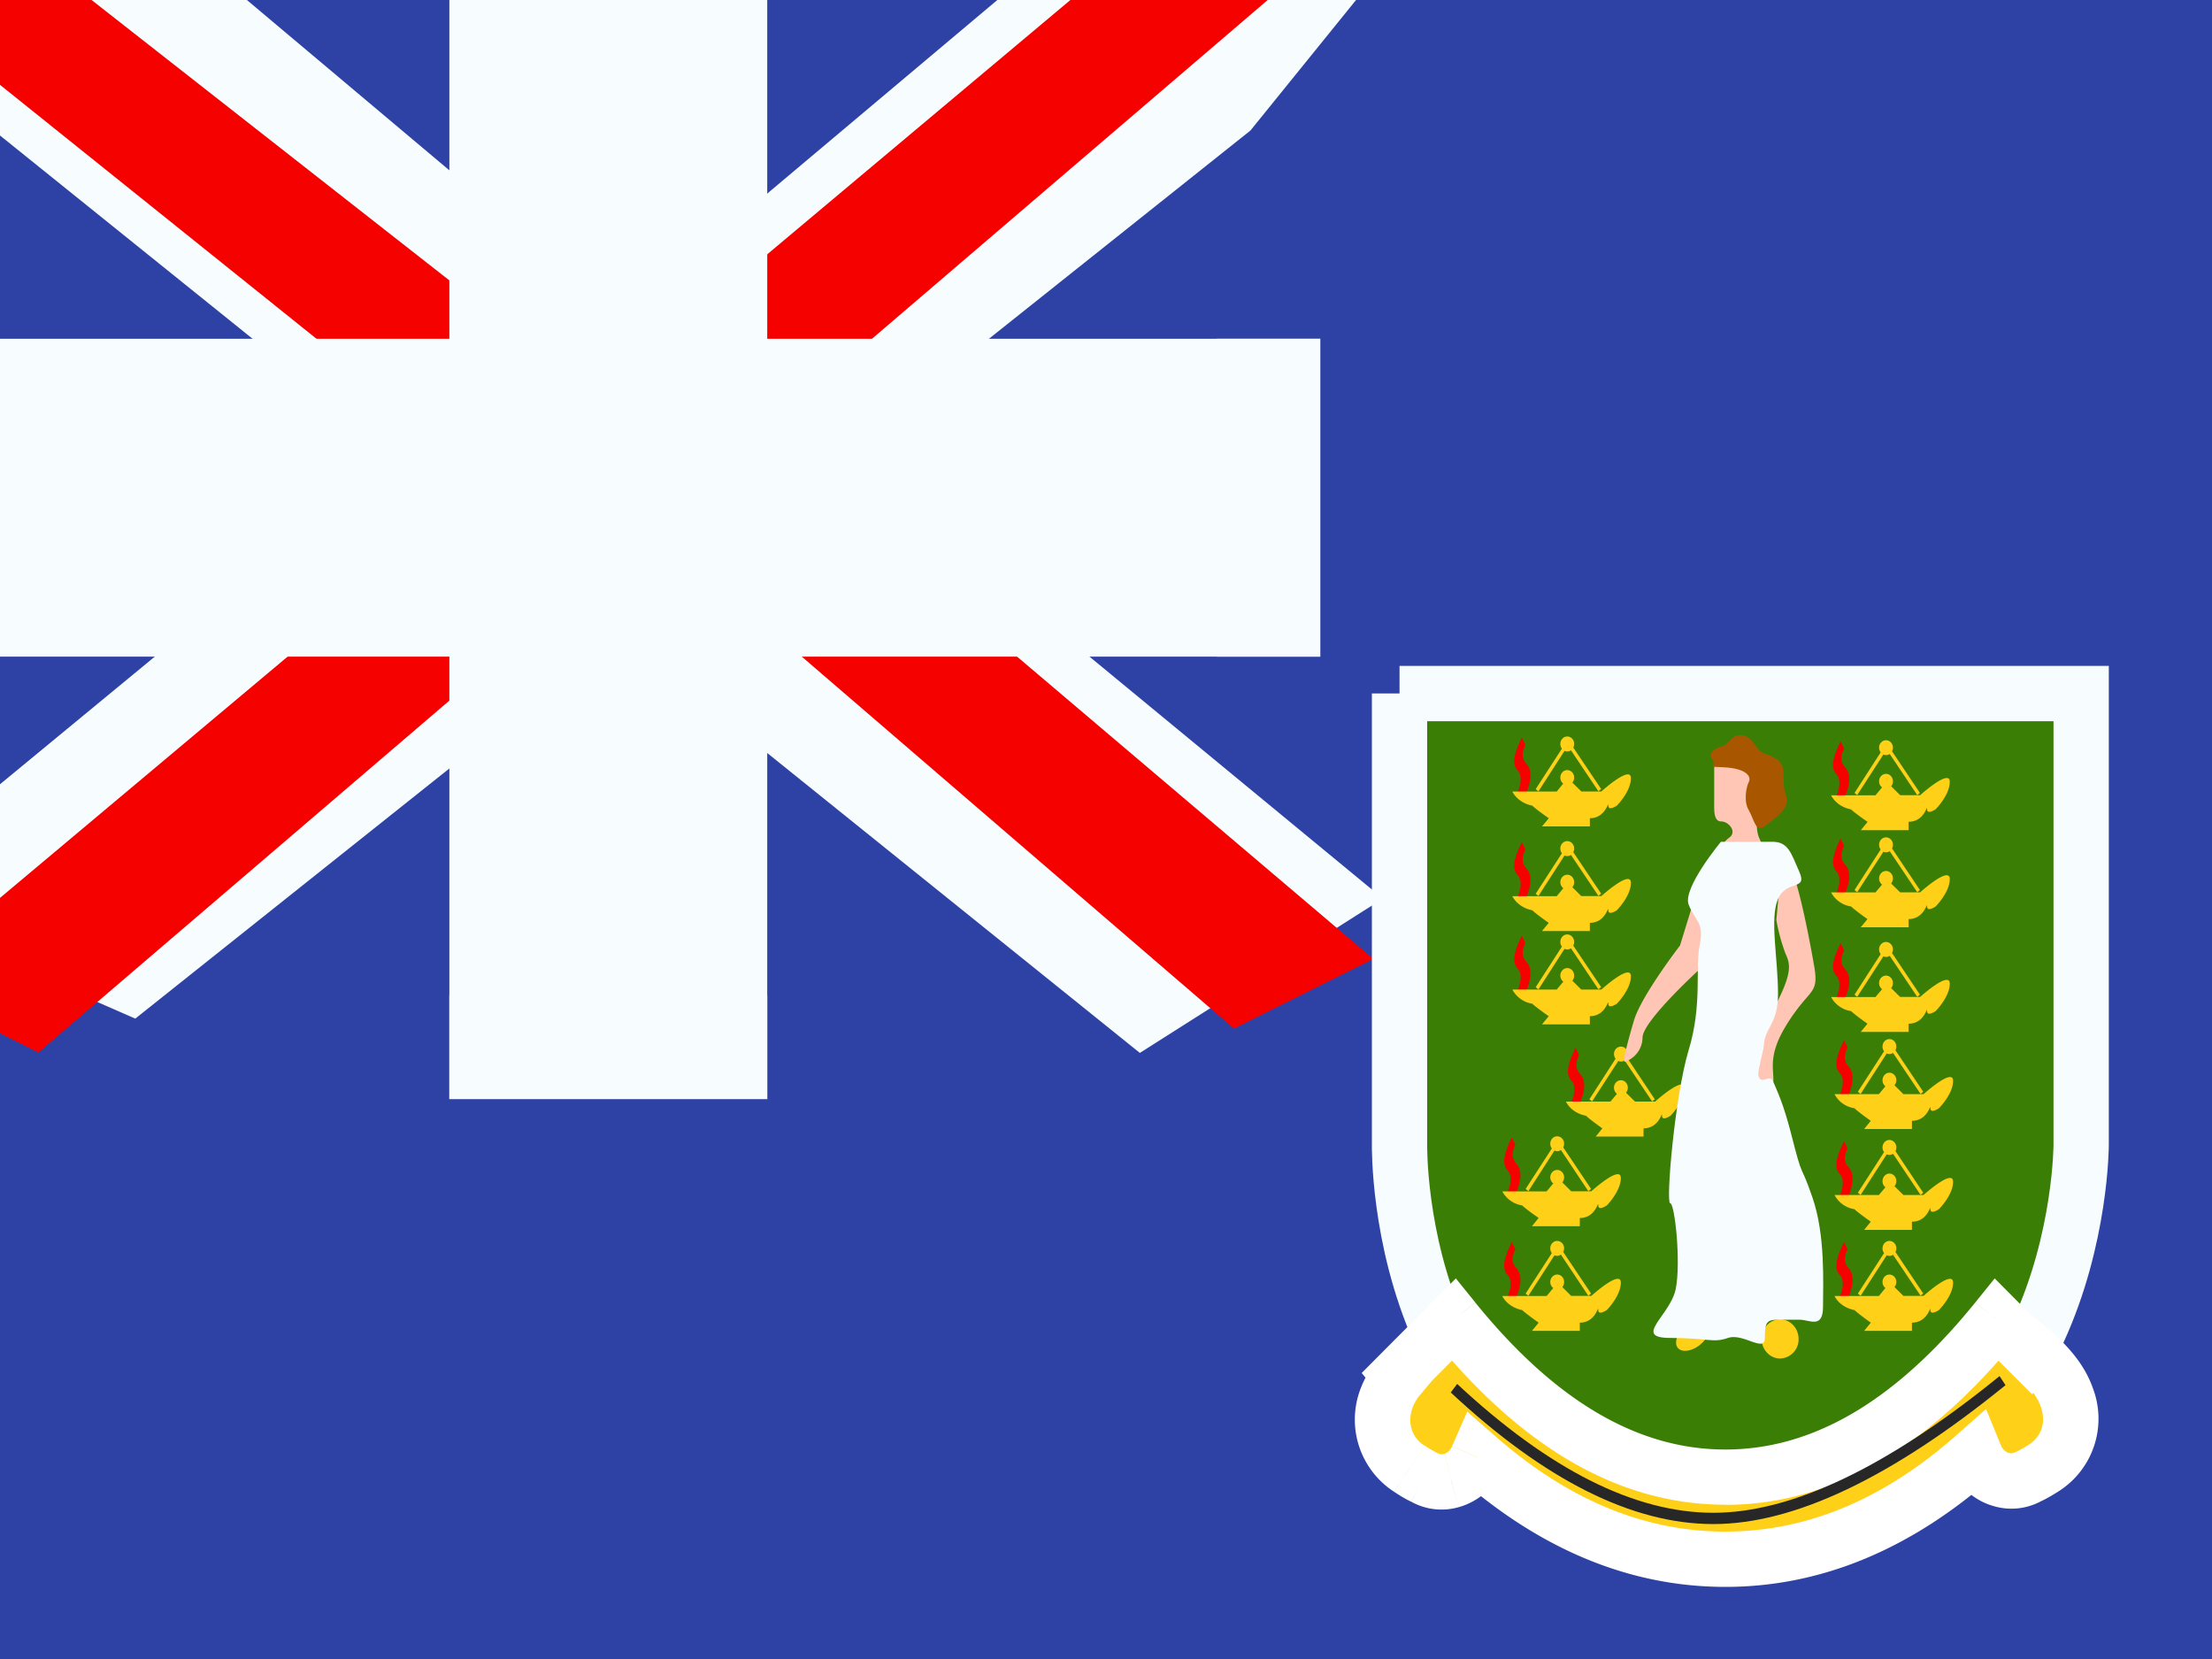 <svg xmlns="http://www.w3.org/2000/svg" width="20" height="15" fill="none">
    <rect width="100%" height="100%" fill="#333333" stroke="none"/>
    <g mask="url(#VG_-_Virgin_Islands_(British)__a)">
        <path fill="#2E42A5" fill-rule="evenodd" d="M0 0v15h20V0H0z" clip-rule="evenodd"/>
        <g mask="url(#VG_-_Virgin_Islands_(British)__b)">
            <path fill="#2E42A5" d="M0 0h11v9H0z"/>
            <g mask="url(#VG_-_Virgin_Islands_(British)__c)">
                <path fill="#F7FCFF"
                      d="M-1.253 8.125 1.223 9.21l10.083-8.03 1.306-1.614-2.647-.363-4.113 3.46-3.31 2.332-3.795 3.129z"/>
                <path fill="#F50100" d="m-.914 8.886 1.261.63L12.143-.583h-1.77L-.915 8.886z"/>
                <path fill="#F7FCFF"
                      d="M12.503 8.125 10.306 9.52-.056 1.18-1.362-.434l2.647-.363 4.113 3.46 3.31 2.332 3.795 3.129z"/>
                <path fill="#F50100"
                      d="m12.418 8.67-1.261.63-5.023-4.323-1.489-.483-6.133-4.921H.283l6.13 4.804 1.628.58 4.377 3.714z"/>
                <path fill="#F50100" fill-rule="evenodd" d="M6 0H5v4H0v1h5v4h1V5h5V4H6V0z" clip-rule="evenodd"/>
                <path fill="#F7FCFF"
                      d="M5 0v-.938h-.938V0H5zm1 0h.938v-.938H6V0zM5 4v.938h.938V4H5zM0 4v-.938h-.938V4H0zm0 1h-.938v.938H0V5zm5 0h.938v-.938H5V5zm0 4h-.938v.938H5V9zm1 0v.938h.938V9H6zm0-4v-.938h-.938V5H6zm5 0v.938h.938V5H11zm0-1h.938v-.938H11V4zM6 4h-.938v.938H6V4zM5 .937h1V-.938H5V.938zM5.938 4V0H4.063v4h1.875zM0 4.938h5V3.063H0v1.874zM.938 5V4H-.938v1H.938zM5 4.062H0v1.875h5V4.063zM5.938 9V5H4.063v4h1.875zM6 8.062H5v1.876h1V8.062zM5.062 5v4h1.875V5H5.063zM11 4.062H6v1.875h5V4.063zM10.062 4v1h1.876V4h-1.876zM6 4.938h5V3.063H6v1.874zM5.062 0v4h1.875V0H5.063z"
                      mask="url(#VG_-_Virgin_Islands_(British)__d)"/>
            </g>
            <path fill="#3B7E05" fill-rule="evenodd" stroke="#F7FCFF" stroke-width=".5"
                  d="M12.654 6.27v4.081s-.06 3.376 3.051 3.376c3.112 0 3.112-3.376 3.112-3.376v-4.08h-6.163z"
                  clip-rule="evenodd"/>
            <path fill="#FFD018" fill-rule="evenodd"
                  d="m12.648 12.43.496-.497c.775.957 1.59 1.422 2.456 1.422.866 0 1.68-.465 2.454-1.422l.282.283.012-.018c.173.146.286.283.341.441a.527.527 0 0 1-.215.637 1.204 1.204 0 0 1-.129.073.326.326 0 0 1-.253.028.363.363 0 0 1-.233-.217c-.703.622-1.458.938-2.259.938-.794 0-1.543-.31-2.242-.922a.362.362 0 0 1-.236.21.326.326 0 0 1-.253-.032 1.214 1.214 0 0 1-.127-.075.527.527 0 0 1-.204-.64.66.66 0 0 1 .12-.198.475.475 0 0 1-.01-.01z"
                  clip-rule="evenodd"/>
            <path fill="#fff"
                  d="m13.144 11.933.194-.158-.175-.216-.196.197.177.177zm-.496.497-.177-.176-.159.16.142.174.194-.158zm5.406-.497.177-.177-.196-.197-.175.217.194.157zm.282.283-.177.176.215.215.17-.251-.208-.14zm.012-.018.162-.19-.213-.18-.156.23.207.14zm.341.441.236-.082-.236.082zm-.215.637.134.211-.134-.211zm-.129.073-.105-.227.105.227zm-.253.028.068-.24-.068.24zm-.233-.217.231-.095-.133-.325-.264.233.166.187zm-4.5.016.164-.188-.257-.225-.137.313.23.1zm-.237.21-.064-.241.064.242zm-.253-.032-.109.225.11-.225zm-.127-.075-.137.21.136-.21zm-.204-.64-.235-.086.235.086zm.12-.198.19.161.133-.158-.13-.16-.194.157zm.309-.685-.496.498.354.353.496-.498-.354-.353zm2.633 1.35c-.764 0-1.515-.408-2.262-1.33l-.388.314c.802.991 1.682 1.515 2.65 1.515v-.5zm2.26-1.33c-.746.922-1.496 1.33-2.26 1.33v.5c.968 0 1.847-.525 2.649-1.516l-.39-.314zm.653.263-.282-.283-.354.354.282.282.354-.353zm-.372.02-.012.017.414.28.012-.018-.414-.28zm.784.498c-.076-.22-.228-.391-.415-.55l-.323.382c.157.134.232.235.266.332l.472-.164zm-.317.93a.777.777 0 0 0 .317-.93l-.472.164c.051.148-.002.274-.112.343l.267.423zm-.157.088c.05-.023.101-.053.157-.088l-.267-.423a.952.952 0 0 1-.101.058l.21.453zm-.427.042a.564.564 0 0 0 .427-.042l-.211-.453a.193.193 0 0 1-.05.018c-.002 0-.009.002-.03-.004l-.136.481zm-.396-.362c.07.174.213.31.396.362l.136-.48a.12.12 0 0 1-.07-.072l-.462.19zM15.6 14.348c.873 0 1.685-.346 2.425-1l-.332-.375c-.666.59-1.364.875-2.093.875v.5zm-2.406-.984c.735.644 1.54.984 2.406.984v-.5c-.723 0-1.415-.28-2.077-.86l-.33.376zm-.008.264a.613.613 0 0 0 .401-.351l-.458-.2c-.019.042-.048.062-.07.068l.127.483zm-.426-.05a.565.565 0 0 0 .426.05l-.128-.483c-.021.005-.028.004-.03.004a.193.193 0 0 1-.05-.02l-.218.45zm-.155-.09c.054.036.105.067.155.09l.219-.449a.955.955 0 0 1-.1-.06l-.274.42zm-.302-.935a.777.777 0 0 0 .302.935l.273-.418c-.108-.071-.159-.198-.105-.346l-.47-.171zm.163-.272a.91.91 0 0 0-.163.272l.47.171a.413.413 0 0 1 .075-.122l-.382-.321zm-.012.307.01.011.387-.315a.442.442 0 0 1-.009-.01l-.388.314z"/>
            <path fill="#F50100" fill-rule="evenodd"
                  d="m13.722 7.163.07.025c.057-.13.066-.229 0-.292l-.002-.003c-.015-.024-.043-.067.002-.159l-.032-.065c-.065.132-.094.228-.043.292l.002.004.003.002c.03.027.042.1 0 .196zm0 .946.07.025c.057-.13.066-.229 0-.292l-.002-.003c-.015-.024-.043-.067.002-.159l-.032-.065c-.065.132-.094.228-.043.292l.002.004.003.002c.03.027.042.1 0 .196zm.07.87-.07-.026c.042-.095.03-.169 0-.195l-.003-.003-.002-.003c-.05-.065-.022-.16.043-.293l.032.066c-.045.091-.017.134-.002.158l.002.003c.066.064.057.163 0 .293zm.416.988.07.025c.056-.13.066-.229 0-.292l-.003-.003c-.015-.024-.042-.067.002-.159l-.031-.065c-.065.132-.094.228-.044.292l.003.004.003.002c.03.027.041.1 0 .196zm-.507.836-.07-.026c.042-.095.03-.168 0-.195l-.003-.003-.002-.003c-.05-.064-.022-.16.043-.292l.032.065c-.045.092-.017.134-.002.159l.002.003c.066.063.057.162 0 .292zm-.07.92.07.026c.057-.13.066-.229 0-.293l-.002-.002c-.015-.025-.043-.067.002-.159l-.032-.065c-.065.132-.094.228-.043.292l.002.003.003.003c.03.027.042.1 0 .195zm3.073.026-.069-.026c.042-.095.03-.168 0-.195l-.003-.003-.003-.003c-.05-.064-.021-.16.044-.292l.032.065c-.045.092-.018.134-.002.159l.002.002c.066.064.056.163 0 .293zm-.069-.938.07.026c.056-.13.066-.23 0-.293l-.002-.003c-.016-.024-.043-.067.002-.158l-.032-.065c-.065.132-.094.228-.044.292l.003.003.003.003c.03.026.042.1 0 .195zm.07-.886-.07-.026c.042-.095.03-.169 0-.195l-.003-.003-.003-.003c-.05-.065-.021-.16.044-.293l.032.066c-.045.091-.018.134-.002.158l.002.003c.066.064.056.163 0 .293zm-.1-.904.07.025c.056-.13.065-.229 0-.292l-.003-.003c-.015-.024-.043-.067.002-.159l-.032-.065c-.064.132-.094.228-.043.292l.003.004.003.002c.029.027.041.1 0 .196zm.07-.92-.07-.026c.041-.095.029-.17 0-.195l-.003-.003-.003-.003c-.05-.065-.021-.16.043-.293l.032.065c-.044.092-.017.135-.002.159l.002.003c.066.063.057.162 0 .292zm-.07-.905.07.026c.056-.13.065-.229 0-.293l-.003-.003c-.015-.024-.043-.066.002-.158l-.032-.065c-.064.132-.094.228-.043.292l.003.003.003.003c.029.027.041.1 0 .195z"
                  clip-rule="evenodd"/>
            <path fill="#FFD018" fill-rule="evenodd"
                  d="M14.225 6.76a.072.072 0 0 0 .008-.034c0-.037-.028-.067-.063-.067-.034 0-.062.03-.062.067 0 .016.005.031.014.043l-.237.366.025.02.236-.366a.058.058 0 0 0 .058-.005l.248.37.025-.02-.252-.375zm-.008.316a.07.07 0 0 0 .016-.046c0-.037-.028-.067-.063-.067-.034 0-.062.03-.062.067 0 .023.01.043.026.055l-.059.072h-.401s.044.1.18.127c.042.04.15.114.15.114l-.062.074h.433v-.074c.106-.001.145-.084.16-.114.005-.012.007-.016.007 0 0 .053.077 0 .077 0s.127-.127.127-.248c0-.122-.267.12-.267.12h-.181l-.081-.08zm-.543 1.027h.401l.06-.072a.07.07 0 0 1-.027-.055c0-.037.028-.067.063-.067.034 0 .062.03.062.067a.07.07 0 0 1-.016.046l.08.08h.182s.267-.242.267-.12c0 .12-.127.248-.127.248s-.077.053-.077 0c0-.016-.002-.012-.008 0-.014.03-.053.113-.159.114v.074h-.433l.061-.074s-.107-.074-.149-.114c-.136-.027-.18-.127-.18-.127zm.551-.398a.072.072 0 0 0 .008-.033c0-.037-.028-.067-.063-.067-.034 0-.062.03-.062.067 0 .016.005.031.014.043l-.237.366.025.02.236-.366a.058.058 0 0 0 .058-.005l.248.37.025-.02-.252-.375zm-.551 1.242h.401l.06-.071a.07.07 0 0 1-.027-.055c0-.037.028-.068.063-.068.034 0 .062.03.062.068a.07.07 0 0 1-.016.046l.08.08h.182s.267-.242.267-.12c0 .12-.127.248-.127.248s-.077.053-.077 0c0-.016-.002-.013-.008 0-.014.03-.053.112-.159.113v.074h-.433l.061-.074s-.107-.074-.149-.113a.248.248 0 0 1-.18-.128zm.551-.397a.072.072 0 0 0 .008-.033c0-.037-.028-.068-.063-.068-.034 0-.062.03-.062.068 0 .016.005.03.014.042l-.237.367.025.02.236-.367a.058.058 0 0 0 .058-.005l.248.371.025-.02-.252-.375zm-.066 1.41h.402l.059-.07a.07.07 0 0 1-.027-.056c0-.037.028-.067.063-.067.034 0 .062.03.062.067a.07.07 0 0 1-.016.046l.081.08h.182s.267-.242.267-.12c0 .12-.128.248-.128.248s-.077.053-.077 0c0-.015-.001-.012-.007 0-.014.03-.054.113-.16.114v.074h-.432l.06-.074s-.106-.074-.148-.114c-.137-.026-.181-.127-.181-.127zm.552-.397a.072.072 0 0 0 .007-.033c0-.037-.027-.067-.062-.067s-.063.03-.063.067c0 .016.006.031.014.043l-.236.366.024.02.237-.366a.058.058 0 0 0 .057-.005l.249.371.024-.02-.251-.376zm-1.128 1.209h.401l.06-.072a.07.07 0 0 1-.027-.055c0-.037.028-.067.063-.067.034 0 .062.03.062.067a.07.07 0 0 1-.016.046l.08.08h.182s.267-.242.267-.12c0 .12-.127.248-.127.248s-.077.053-.077 0c0-.016-.002-.012-.008 0-.014.03-.053.113-.159.114v.074h-.433l.061-.075s-.107-.073-.149-.113a.248.248 0 0 1-.18-.127zm.551-.398a.072.072 0 0 0 .008-.033c0-.037-.028-.067-.063-.067-.034 0-.062.03-.062.067 0 .016.005.031.014.043l-.237.366.025.02.236-.367a.058.058 0 0 0 .058-.005l.248.372.025-.02-.252-.376zm-.551 1.344h.401l.06-.072a.07.07 0 0 1-.027-.055c0-.037.028-.067.063-.067.034 0 .062.03.062.067a.07.07 0 0 1-.016.046l.08.08h.182s.267-.242.267-.12c0 .12-.127.248-.127.248s-.077.053-.077 0c0-.016-.002-.013-.008 0-.014.03-.053.113-.159.114v.074h-.433l.061-.074s-.107-.075-.149-.114c-.136-.027-.18-.127-.18-.127zm.551-.398a.072.072 0 0 0 .008-.033c0-.037-.028-.067-.063-.067-.034 0-.062.03-.062.067 0 .016.005.031.014.043l-.237.366.025.02.236-.366a.06.06 0 0 0 .058-.006l.248.372.025-.02-.252-.376zm2.452.398h.402l.059-.072a.07.07 0 0 1-.026-.055c0-.037.028-.067.062-.067.035 0 .063.03.063.067a.07.07 0 0 1-.017.046l.081.08h.182s.267-.242.267-.12c0 .12-.128.248-.128.248s-.077.053-.077 0c0-.016-.001-.013-.007 0-.014.03-.054.113-.16.114v.074h-.432l.06-.074s-.106-.075-.148-.114c-.137-.027-.18-.127-.18-.127zm.552-.398a.07.07 0 0 0 .008-.033c0-.037-.028-.067-.063-.067-.034 0-.062.03-.062.067 0 .016.005.031.014.043l-.237.366.025.02.236-.366a.059.059 0 0 0 .057-.005l.249.37.024-.02-.251-.375zm-.552-.515h.402l.059-.07a.069.069 0 0 1-.026-.056c0-.037.028-.068.062-.068.035 0 .063.03.063.068a.07.07 0 0 1-.017.046l.081.08h.182s.267-.242.267-.12c0 .12-.128.248-.128.248s-.077.053-.077 0c0-.016-.001-.013-.007 0-.014.03-.054.113-.16.113v.074h-.432l.06-.074s-.106-.074-.148-.113a.248.248 0 0 1-.18-.128zm.552-.397a.071.071 0 0 0 .008-.033c0-.037-.028-.068-.063-.068-.034 0-.062.03-.062.068 0 .016.005.03.014.042l-.237.367.025.02.236-.367a.058.058 0 0 0 .057-.005l.249.372.024-.02-.251-.376zm-.552-.515h.402l.059-.071a.07.07 0 0 1-.026-.055c0-.037.028-.068.062-.068.035 0 .063.03.063.068a.07.07 0 0 1-.017.045l.081.081h.182s.267-.242.267-.121-.128.248-.128.248-.077.054-.077 0c0-.015-.001-.012-.007 0-.014.03-.054.113-.16.114v.074h-.432l.06-.074s-.106-.074-.148-.114a.243.243 0 0 1-.18-.127zm.552-.397a.07.07 0 0 0 .008-.033c0-.038-.028-.068-.063-.068-.034 0-.062.03-.062.068 0 .016.005.03.014.042l-.237.366.025.02.236-.366a.059.059 0 0 0 .057-.005l.249.371.024-.02-.251-.375zm-.582-.481h.401l.06-.071a.07.07 0 0 1-.027-.056c0-.037.028-.067.063-.067.034 0 .062.03.062.067a.07.07 0 0 1-.016.046l.081.08h.181s.268-.242.268-.12c0 .12-.128.248-.128.248s-.077.053-.077 0c0-.015-.002-.012-.007 0-.015.03-.054.113-.16.114v.074h-.433l.061-.074s-.106-.074-.148-.114a.248.248 0 0 1-.181-.127zm.551-.398a.072.072 0 0 0 .008-.033c0-.037-.028-.067-.062-.067-.035 0-.063.03-.063.067 0 .017.006.031.014.043l-.236.366.024.02.237-.366a.058.058 0 0 0 .057-.005l.249.371.024-.02-.252-.376zm-.551-.548h.401l.06-.071a.07.07 0 0 1-.027-.055c0-.038.028-.068.063-.068.034 0 .062.03.062.068a.07.07 0 0 1-.016.045l.081.08h.181s.268-.242.268-.12c0 .12-.128.248-.128.248s-.077.053-.077 0c0-.015-.002-.012-.007 0-.015.03-.054.113-.16.114v.074h-.433l.061-.074s-.106-.074-.148-.114a.248.248 0 0 1-.181-.127zm.551-.398a.072.072 0 0 0 .008-.033c0-.037-.028-.067-.062-.067-.035 0-.063.03-.063.067 0 .017.006.031.014.043l-.236.366.024.02.237-.366a.058.058 0 0 0 .057-.005l.249.371.024-.02-.252-.376z"
                  clip-rule="evenodd"/>
            <path fill="#FFC6B5" fill-rule="evenodd"
                  d="m15.4 7.866-.21.683s-.352.456-.417.68c-.066.223-.101.371-.083.371a.232.232 0 0 0 .161-.218c0-.154.549-.649.549-.649l.164-.867H15.4z"
                  clip-rule="evenodd"/>
            <path fill="#FFD018" fill-rule="evenodd"
                  d="M17.107 6.793a.072.072 0 0 0 .008-.033c0-.037-.028-.067-.062-.067-.035 0-.063.03-.063.067 0 .016.006.031.014.043l-.236.366.024.02.237-.367a.058.058 0 0 0 .057-.005l.249.372.024-.02-.252-.376zm-.008.317a.07.07 0 0 0 .016-.046c0-.037-.028-.067-.062-.067-.035 0-.063.03-.063.067 0 .023.01.043.027.055l-.06.072h-.401s.044.1.18.127c.043.04.15.113.15.113l-.061.075h.432V7.43c.106 0 .145-.084.16-.113.005-.013.007-.016.007 0 0 .053.077 0 .077 0s.128-.127.128-.249c0-.12-.268.122-.268.122h-.18l-.082-.081z"
                  clip-rule="evenodd"/>
            <path fill="#FFC6B5" fill-rule="evenodd"
                  d="M15.913 7.592c.005.013.01.022.01.036 0 .039-.167.097-.288.097-.12 0-.073-.097 0-.151.074-.054-.005-.147-.073-.147-.064 0-.064-.09-.063-.163V6.97c0-.114.03-.1.09-.075a.318.318 0 0 0 .131.034c.09 0 .095.02.108.077.009.034.02.08.055.144.057.1.045.124.027.16a.228.228 0 0 0-.027.117c0 .104.018.14.03.165zm.148.726.036-.385s-.036-.14.047-.14c.084 0 .212.672.259.942.03.172.003.204-.077.296a1.7 1.7 0 0 0-.182.25c-.127.21-.118.333-.112.427.004.063.007.112-.031.166-.09.125-.126.007-.162-.109a1.745 1.745 0 0 0-.008-.025c-.034-.108.122-.435.227-.657l.039-.081c.1-.214.09-.289.047-.379a1.74 1.74 0 0 1-.083-.305z"
                  clip-rule="evenodd"/>
            <path fill="#FFD018" fill-rule="evenodd"
                  d="M16.262 12.106a.172.172 0 0 1-.167.177c-.092 0-.167-.08-.167-.177 0-.098.075-.177.167-.177.092 0 .167.08.167.177zm-.887.05c-.075.062-.166.076-.204.032-.038-.045-.008-.133.067-.196.075-.062.166-.077.204-.032.038.045.008.132-.067.195z"
                  clip-rule="evenodd"/>
            <path fill="#A95601" fill-rule="evenodd"
                  d="M15.594 6.74s-.173.036-.115.123c.058.086-.076.064.115.075.192.011.244.081.218.132-.026.052-.047.18 0 .256.046.077.061.21.144.144.082-.067.24-.159.192-.28-.049-.12.02-.26-.086-.327-.106-.068-.13-.027-.19-.123-.061-.095-.15-.122-.214-.06l-.064.06z"
                  clip-rule="evenodd"/>
            <path fill="#F7FCFF" fill-rule="evenodd"
                  d="M15.56 7.611s-.349.42-.292.568c.057.148.143.156.1.366-.043.21.026.536-.1.95-.125.413-.208 1.384-.167 1.384.042 0 .099.536.05.777-.05.24-.394.441-.05.441.344 0 .385.048.523 0 .137-.047.333.138.333 0 0-.137.014-.165.12-.165h.192c.093 0 .214.087.214-.118s.023-.646-.096-.988c-.118-.342-.078-.124-.194-.581-.07-.27-.123-.378-.164-.473-.03-.065-.112.05-.131-.053-.007-.034.05-.237.05-.263.004-.163.128-.19.128-.47 0-.324-.077-.68 0-.858.078-.178.269-.071.193-.245-.076-.173-.101-.272-.244-.272h-.465z"
                  clip-rule="evenodd"/>
            <path fill="#272727"
                  d="m13.117 12.59.058-.077c.835.778 1.607 1.165 2.316 1.165.709 0 1.572-.41 2.588-1.236l.054.082c-1.03.837-1.91 1.256-2.642 1.256-.733 0-1.524-.397-2.374-1.19z"/>
        </g>
    </g>
</svg>